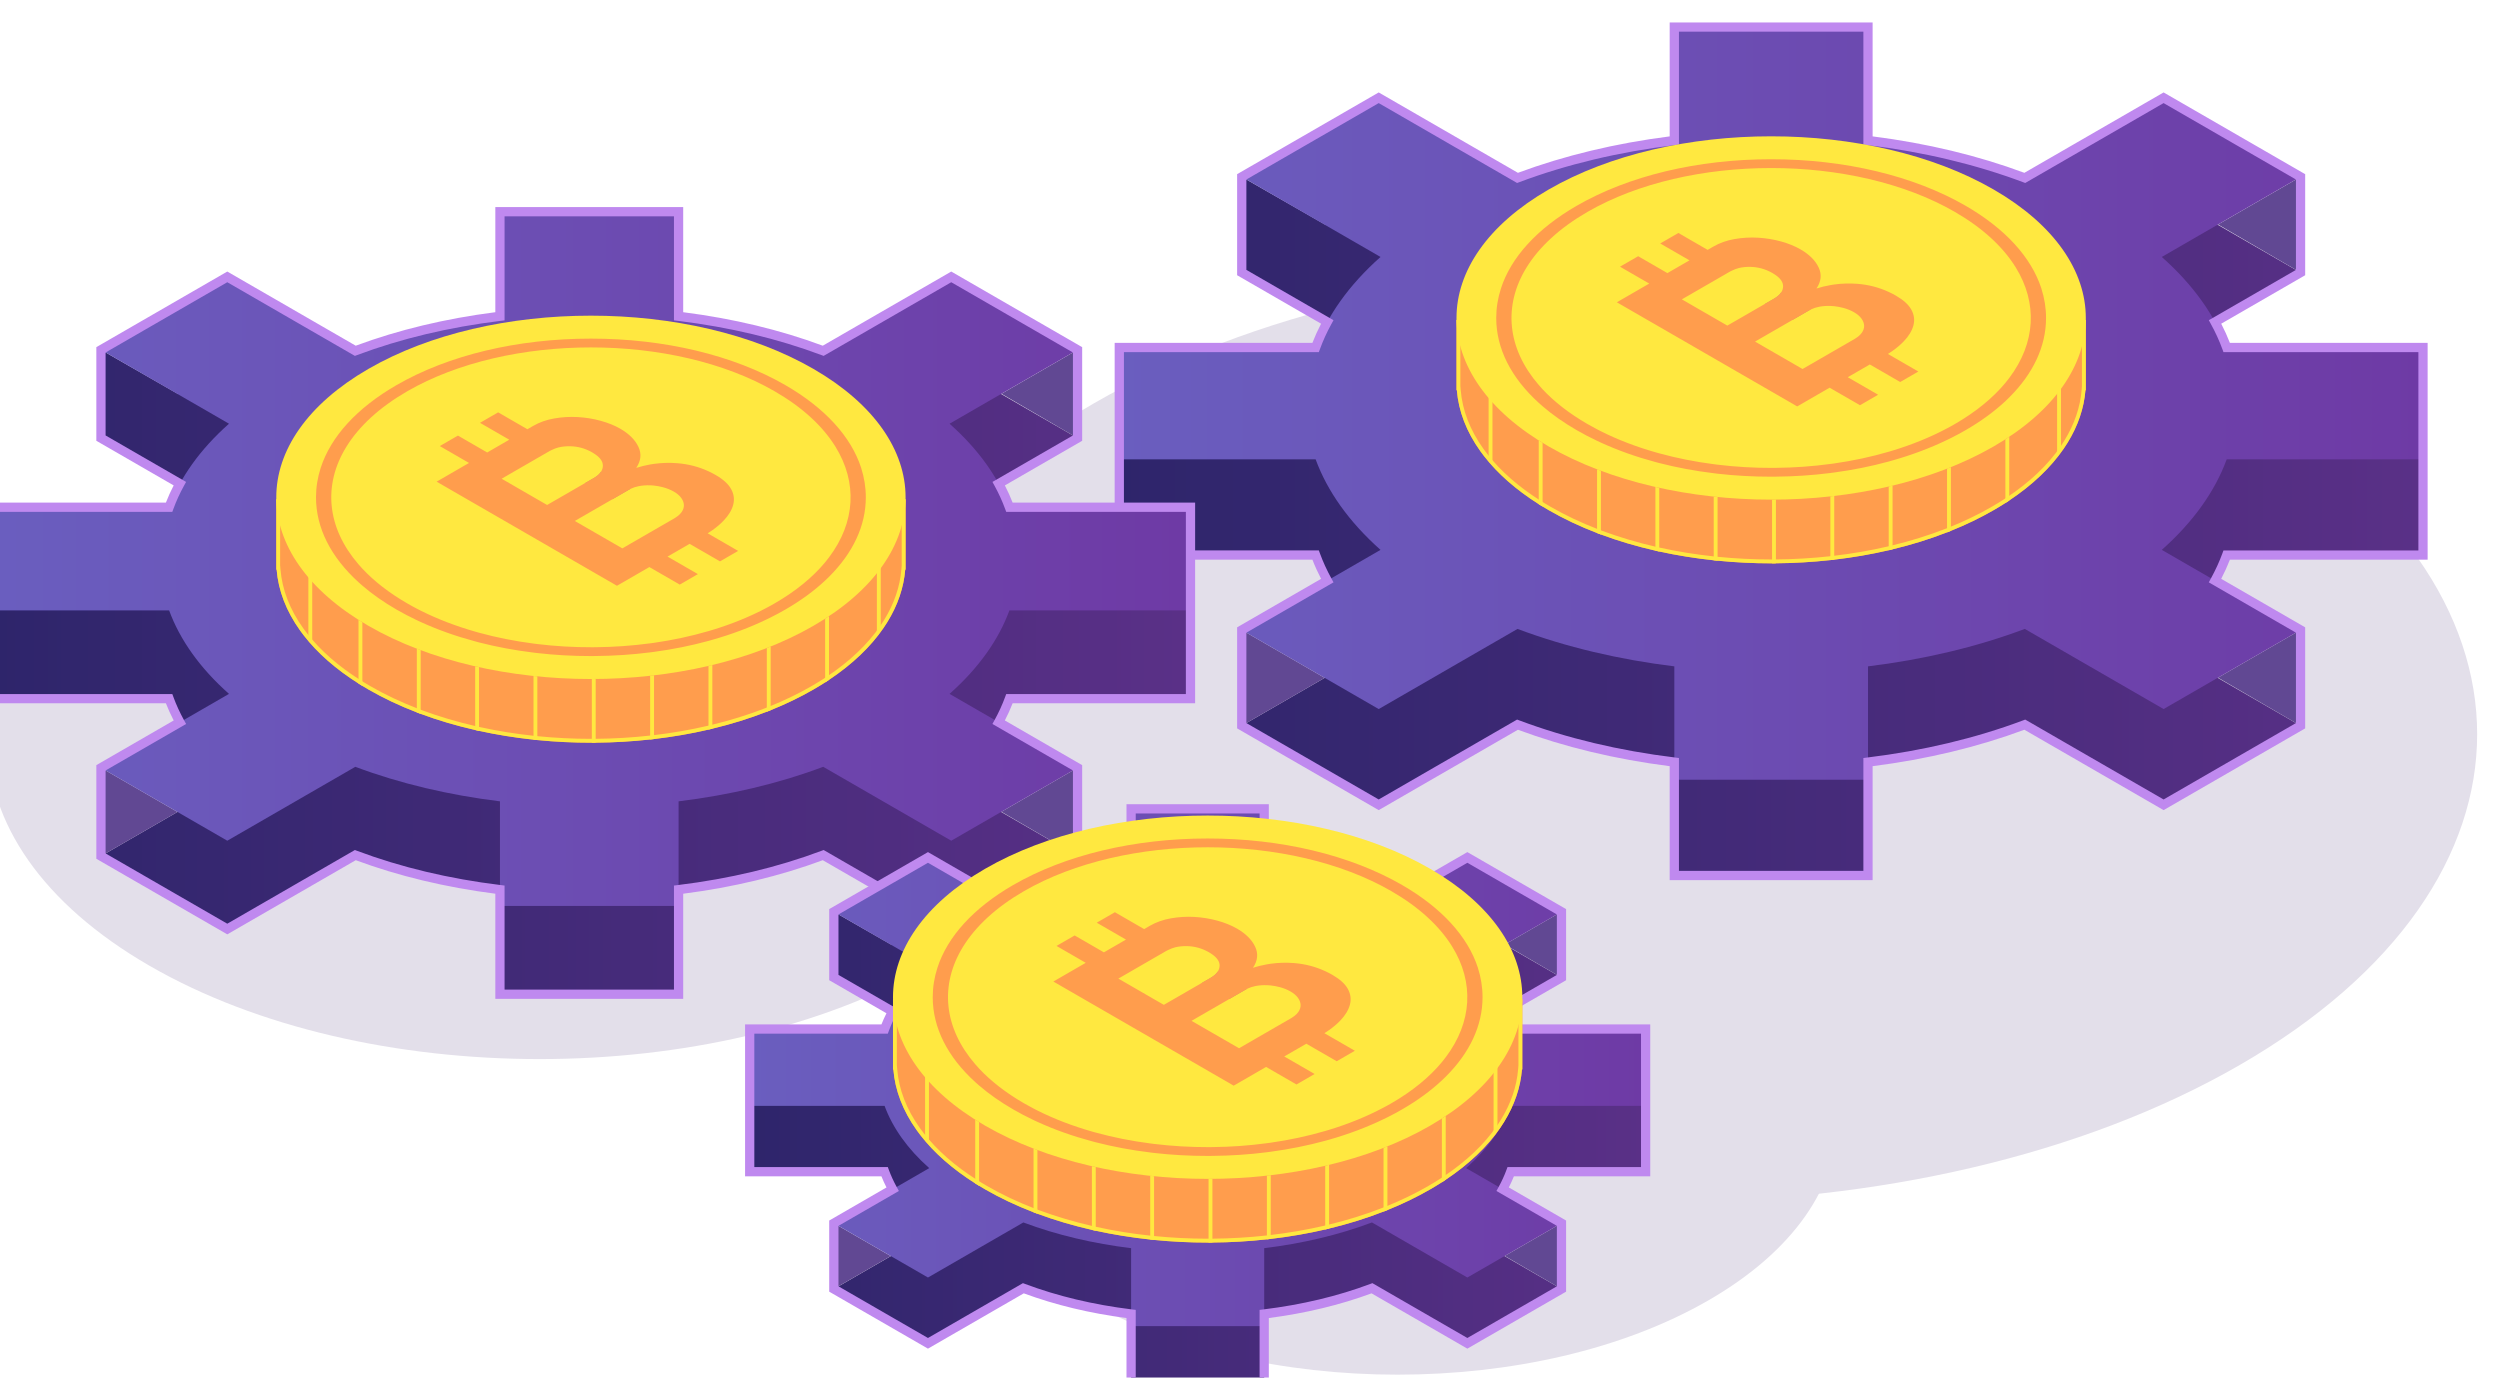 <?xml version="1.0" encoding="utf-8"?>
<svg viewBox="3784.746 170.122 1425.277 785.345" width="1425.277" height="785.345" xmlns="http://www.w3.org/2000/svg">
  <defs>
    <clipPath clipPathUnits="userSpaceOnUse" id="clipPath1090">
      <path d="m 38001.6,36093.6 h 841.5 v 479.3 h -841.5 c -49.9,136 -142.6,267.8 -278.3,388.1 l 594.9,343.5 -587.1,338.9 -595,-343.5 c -208.4,78.3 -436.6,131.7 -672.1,160.5 v 486.1 h -830.2 v -486.1 c -235.5,-28.8 -463.7,-82.2 -672.2,-160.5 l -595,343.5 -230.1,-132.8 -357,204.3 v -410.4 l 594.9,-343.5 c -135.6,-120.3 -228.4,-252.1 -278.2,-388.1 h -841.5 v -479.3 h 841.5 c 49.8,-136 142.6,-267.8 278.2,-388.1 l -594.9,-343.5 587.1,-338.9 595,343.5 c 208.5,-78.3 436.7,-131.7 672.2,-160.5 V 34720 h 830.2 v 486.1 c 235.5,28.8 463.7,82.2 672.1,160.5 l 595,-343.5 587.1,338.9 -594.9,343.5 c 135.7,120.3 228.4,252.1 278.3,388.1 z" id="path1088"/>
    </clipPath>
    <linearGradient x1="0" y1="0" x2="1" y2="0" gradientUnits="userSpaceOnUse" gradientTransform="matrix(5588.41,0,0,-5588.41,33254.7,36333.2)" spreadMethod="pad" id="linearGradient1096">
      <stop style="stop-opacity:1;stop-color:#2e256b" offset="0" id="stop1092"/>
      <stop style="stop-opacity:1;stop-color:#5a3087" offset="1" id="stop1094"/>
    </linearGradient>
    <clipPath clipPathUnits="userSpaceOnUse" id="clipPath1112">
      <path d="m 38001.6,36504 h 841.5 v 479.3 h -841.5 c -49.8,136 -142.6,267.8 -278.3,388.1 l 594.9,343.5 -587.1,338.9 -595,-343.5 c -208.4,78.3 -436.6,131.7 -672.1,160.5 v 486.1 h -830.2 v -486.1 c -235.5,-28.8 -463.7,-82.2 -672.2,-160.5 l -595,343.5 -587.1,-338.9 594.9,-343.5 c -135.6,-120.3 -228.4,-252.1 -278.2,-388.1 h -841.5 V 36504 h 841.5 c 49.8,-136 142.6,-267.8 278.2,-388.2 l -594.9,-343.4 587.1,-339 595,343.6 c 208.5,-78.3 436.7,-131.7 672.2,-160.5 v -486.1 h 830.2 v 486.1 c 235.5,28.8 463.7,82.2 672.1,160.5 l 595,-343.5 587.1,338.9 -594.9,343.4 c 135.7,120.4 228.5,252.2 278.3,388.2 z" id="path1110"/>
    </clipPath>
    <linearGradient x1="0" y1="0" x2="1" y2="0" gradientUnits="userSpaceOnUse" gradientTransform="matrix(5588.41,0,0,-5588.41,33254.7,36743.6)" spreadMethod="pad" id="linearGradient1118">
      <stop style="stop-opacity:1;stop-color:#6a5ebf" offset="0" id="stop1114"/>
      <stop style="stop-opacity:1;stop-color:#6e3aa5" offset="1" id="stop1116"/>
    </linearGradient>
    <clipPath clipPathUnits="userSpaceOnUse" id="clipPath1130">
      <path d="m 32783.7,35478 h 776.1 v 442.1 h -776.1 c -46,125.4 -131.5,246.9 -256.7,358 l 548.7,316.7 -541.4,312.7 -548.8,-316.9 c -192.3,72.2 -402.8,121.5 -620,148 v 448.4 h -765.7 v -448.4 c -217.2,-26.5 -427.7,-75.8 -620,-148 l -548.8,316.9 -212.2,-122.6 -329.2,188.5 v -378.6 l 548.7,-316.7 c -125.2,-111.1 -210.7,-232.6 -256.7,-358 h -776.2 V 35478 h 776.2 c 46,-125.5 131.5,-247 256.7,-358 l -548.7,-316.8 541.4,-312.6 548.8,316.8 c 192.3,-72.2 402.8,-121.5 620,-148 v -448.3 h 765.7 v 448.3 c 217.2,26.5 427.7,75.8 620,148 l 548.8,-316.8 541.4,312.6 -548.7,316.8 c 125.2,111 210.7,232.5 256.7,358 z" id="path1128"/>
    </clipPath>
    <linearGradient x1="0" y1="0" x2="1" y2="0" gradientUnits="userSpaceOnUse" gradientTransform="matrix(5154.41,0,0,-5154.41,28405.4,35699)" spreadMethod="pad" id="linearGradient1136">
      <stop style="stop-opacity:1;stop-color:#2e256b" offset="0" id="stop1132"/>
      <stop style="stop-opacity:1;stop-color:#5a3087" offset="1" id="stop1134"/>
    </linearGradient>
    <clipPath clipPathUnits="userSpaceOnUse" id="clipPath1152">
      <path d="m 32783.7,35856.5 h 776.1 v 442.1 h -776.1 c -46,125.4 -131.5,247 -256.7,358 l 548.7,316.8 -541.4,312.6 -548.8,-316.9 c -192.3,72.3 -402.8,121.6 -620,148.1 v 448.3 h -765.7 v -448.3 c -217.2,-26.5 -427.7,-75.8 -620,-148.1 l -548.8,316.9 -541.4,-312.6 548.7,-316.8 c -125.2,-111 -210.7,-232.6 -256.7,-358 h -776.2 v -442.1 h 776.2 c 46,-125.4 131.5,-247 256.7,-358 l -548.7,-316.8 541.4,-312.6 548.8,316.8 c 192.3,-72.2 402.8,-121.4 620,-148 v -448.3 h 765.7 v 448.3 c 217.2,26.6 427.7,75.8 620,148 l 548.8,-316.8 541.4,312.6 -548.7,316.8 c 125.2,111 210.7,232.6 256.7,358 z" id="path1150"/>
    </clipPath>
    <linearGradient x1="0" y1="0" x2="1" y2="0" gradientUnits="userSpaceOnUse" gradientTransform="matrix(5154.41,0,0,-5154.41,28405.4,36077.5)" spreadMethod="pad" id="linearGradient1158">
      <stop style="stop-opacity:1;stop-color:#6a5ebf" offset="0" id="stop1154"/>
      <stop style="stop-opacity:1;stop-color:#6e3aa5" offset="1" id="stop1156"/>
    </linearGradient>
    <clipPath clipPathUnits="userSpaceOnUse" id="clipPath1170">
      <path d="m 34932.5,33450.3 h 578.3 v 329.4 h -578.3 c -34.3,93.5 -98,184.1 -191.2,266.8 l 408.8,236 -403.5,232.9 -408.9,-236.1 c -143.2,53.9 -300,90.6 -461.9,110.3 v 334.1 h -570.5 v -334.1 c -161.8,-19.7 -318.7,-56.4 -461.9,-110.3 l -408.9,236.1 -158.2,-91.3 -245.3,140.4 v -282 l 408.9,-236 c -93.3,-82.7 -157,-173.3 -191.3,-266.8 h -578.3 v -329.4 h 578.3 c 34.3,-93.4 98,-184 191.3,-266.7 l -408.9,-236 403.5,-232.9 408.9,236 c 143.2,-53.8 300.1,-90.5 461.9,-110.3 v -334 h 570.5 v 334 c 161.9,19.8 318.7,56.5 461.9,110.3 l 408.9,-236 403.5,232.9 -408.8,236 c 93.2,82.7 156.9,173.3 191.2,266.7 z" id="path1168"/>
    </clipPath>
    <linearGradient x1="0" y1="0" x2="1" y2="0" gradientUnits="userSpaceOnUse" gradientTransform="matrix(3840.43,0,0,-3840.43,31670.4,33615)" spreadMethod="pad" id="linearGradient1176">
      <stop style="stop-opacity:1;stop-color:#2e256b" offset="0" id="stop1172"/>
      <stop style="stop-opacity:1;stop-color:#5a3087" offset="1" id="stop1174"/>
    </linearGradient>
    <clipPath clipPathUnits="userSpaceOnUse" id="clipPath1192">
      <path d="m 34932.5,33732.4 h 578.3 v 329.4 h -578.3 c -34.3,93.4 -98,184 -191.2,266.7 l 408.8,236 -403.5,233 -408.9,-236.1 c -143.2,53.8 -300,90.5 -461.9,110.3 v 334 h -570.5 v -334 c -161.8,-19.8 -318.7,-56.5 -461.9,-110.3 l -408.9,236.1 -403.5,-233 408.9,-236 c -93.3,-82.7 -157,-173.3 -191.3,-266.7 h -578.3 v -329.4 h 578.3 c 34.3,-93.5 98,-184 191.3,-266.8 l -408.9,-236 403.5,-232.9 408.9,236.1 c 143.2,-53.9 300.1,-90.5 461.9,-110.3 v -334.1 h 570.5 v 334.1 c 161.9,19.8 318.7,56.4 461.9,110.3 l 408.9,-236.1 403.5,232.9 -408.8,236 c 93.2,82.8 156.9,173.3 191.2,266.8 z" id="path1190"/>
    </clipPath>
    <linearGradient x1="0" y1="0" x2="1" y2="0" gradientUnits="userSpaceOnUse" gradientTransform="matrix(3840.43,0,0,-3840.43,31670.3,33897.1)" spreadMethod="pad" id="linearGradient1198">
      <stop style="stop-opacity:1;stop-color:#6a5ebf" offset="0" id="stop1194"/>
      <stop style="stop-opacity:1;stop-color:#6e3aa5" offset="1" id="stop1196"/>
    </linearGradient>
  </defs>
  <path d="m 32441.5,36263.3 c 923.3,-533 923.3,-1397.3 0,-1930.4 -923.3,-533.1 -2420.3,-533.1 -3343.6,0 -923.3,533.1 -923.3,1397.4 0,1930.4 923.3,533.1 2420.3,533.1 3343.6,0" style="fill:#e3dfea;fill-opacity:1;fill-rule:nonzero;stroke:none" id="path1078" transform="matrix(0.133, 0, 0, -0.133, 0, 5287.013)"/>
  <path d="m 35780.5,34439 c 736.5,-425.2 736.5,-1114.6 0,-1539.8 -736.5,-425.2 -1930.6,-425.2 -2667.1,0 -736.5,425.2 -736.5,1114.6 0,1539.8 736.5,425.3 1930.6,425.3 2667.1,0" style="fill:#e3dfea;fill-opacity:1;fill-rule:nonzero;stroke:none" id="path1080" transform="matrix(0.133, 0, 0, -0.133, 0, 5287.013)"/>
  <path d="m 38057.8,36743.9 c 1356.5,-783.2 1356.5,-2052.9 0,-2836 -1356.5,-783.2 -3555.7,-783.2 -4912.2,0 -1356.4,783.1 -1356.4,2052.8 0,2836 1356.5,783.1 3555.7,783.1 4912.2,0" style="fill:#e3dfea;fill-opacity:1;fill-rule:nonzero;stroke:none" id="path1082" transform="matrix(0.133, 0, 0, -0.133, 0, 5287.013)"/>
  <g id="g1084" transform="matrix(0.133, 0, 0, -0.133, 0, 5287.013)">
    <g id="g1086" clip-path="url(#clipPath1090)">
      <path d="m 38001.6,36093.6 h 841.5 v 479.3 h -841.5 c -49.9,136 -142.6,267.8 -278.3,388.1 l 594.9,343.5 -587.1,338.9 -595,-343.5 c -208.4,78.3 -436.6,131.7 -672.1,160.5 v 486.1 h -830.2 v -486.1 c -235.5,-28.8 -463.7,-82.2 -672.2,-160.5 l -595,343.5 -230.1,-132.8 -357,204.3 v -410.4 l 594.9,-343.5 c -135.6,-120.3 -228.4,-252.1 -278.2,-388.1 h -841.5 v -479.3 h 841.5 c 49.8,-136 142.6,-267.8 278.2,-388.1 l -594.9,-343.5 587.1,-338.9 595,343.5 c 208.5,-78.3 436.7,-131.7 672.2,-160.5 V 34720 h 830.2 v 486.1 c 235.5,28.8 463.7,82.2 672.1,160.5 l 595,-343.5 587.1,338.9 -594.9,343.5 c 135.7,120.3 228.4,252.1 278.3,388.1" style="fill:url(#linearGradient1096);fill-opacity:1;fill-rule:nonzero;stroke:none" id="path1098"/>
    </g>
  </g>
  <path d="M 33779.5,35772.4 V 35362 l 355.5,205.2 z" style="fill:#614893;fill-opacity:1;fill-rule:nonzero;stroke:none" id="path1100" transform="matrix(0.133, 0, 0, -0.133, 0, 5287.013)"/>
  <path d="m 37964.3,37510.6 353.9,-206.1 v 410.4 z" style="fill:#614893;fill-opacity:1;fill-rule:nonzero;stroke:none" id="path1102" transform="matrix(0.133, 0, 0, -0.133, 0, 5287.013)"/>
  <path d="m 37964.3,35568.1 353.9,-206.1 v 410.4 z" style="fill:#614893;fill-opacity:1;fill-rule:nonzero;stroke:none" id="path1104" transform="matrix(0.133, 0, 0, -0.133, 0, 5287.013)"/>
  <g id="g1106" transform="matrix(0.133, 0, 0, -0.133, 0, 5287.013)">
    <g id="g1108" clip-path="url(#clipPath1112)">
      <path d="m 38001.6,36504 h 841.5 v 479.3 h -841.5 c -49.8,136 -142.6,267.8 -278.3,388.1 l 594.9,343.5 -587.1,338.9 -595,-343.5 c -208.4,78.3 -436.6,131.7 -672.1,160.5 v 486.1 h -830.2 v -486.1 c -235.5,-28.8 -463.7,-82.2 -672.2,-160.5 l -595,343.5 -587.1,-338.9 594.9,-343.5 c -135.6,-120.3 -228.4,-252.1 -278.2,-388.1 h -841.5 V 36504 h 841.5 c 49.8,-136 142.6,-267.8 278.2,-388.2 l -594.9,-343.4 587.1,-339 595,343.6 c 208.5,-78.3 436.7,-131.7 672.2,-160.5 v -486.1 h 830.2 v 486.1 c 235.5,28.8 463.7,82.2 672.1,160.5 l 595,-343.5 587.1,338.9 -594.9,343.4 c 135.7,120.4 228.5,252.2 278.3,388.2" style="fill:url(#linearGradient1118);fill-opacity:1;fill-rule:nonzero;stroke:none" id="path1120"/>
    </g>
  </g>
  <path d="m 35653.6,34739.8 h 790.6 v 483.8 l 17.4,2.2 c 239.3,29.2 463.9,82.8 667.6,159.3 l 8.7,3.3 593.2,-342.5 567.3,327.5 v 387.5 l -373.6,215.7 9.3,17 c 19.4,35.4 35.9,71.3 48.9,106.8 l 4.7,13 h 835.6 v 850.1 h -835.6 l -4.7,13 c -13.2,36 -29.6,71.9 -48.8,106.8 l -9.3,17 373.5,215.7 v 387.5 l -567.3,327.5 -593.2,-342.5 -8.7,3.3 c -203.7,76.5 -428.3,130.1 -667.6,159.3 l -17.4,2.2 v 483.8 h -790.6 v -483.8 l -17.4,-2.2 c -239.4,-29.2 -464,-82.8 -667.6,-159.3 l -8.8,-3.3 -593.2,342.5 -567.2,-327.5 V 37316 l 373.4,-215.7 -9.3,-17 c -19.2,-34.9 -35.6,-70.8 -48.7,-106.8 l -4.8,-13 h -835.5 v -850.1 h 835.5 l 4.8,-13 c 12.9,-35.4 29.4,-71.3 48.8,-106.8 l 9.3,-17 -373.5,-215.7 v -387.5 l 567.2,-327.5 593.2,342.5 8.8,-3.3 c 203.6,-76.5 428.2,-130.1 667.6,-159.3 l 17.4,-2.2 z m 830.2,-39.6 h -869.9 v 488.4 c -232.5,29.6 -451.2,82.1 -650.5,156.2 l -596.8,-344.6 -606.9,350.4 v 433.2 l 360,207.9 c -14.2,27.3 -26.7,54.8 -37.2,82.1 h -847.7 v 929.3 h 847.6 c 10.7,27.6 23.2,55.2 37.2,82.2 l -359.9,207.8 v 433.2 l 606.9,350.4 596.8,-344.6 c 199.3,74 418,126.5 650.5,156.2 v 488.4 h 869.9 v -488.4 c 232.5,-29.6 451.3,-82.2 650.5,-156.2 l 596.8,344.6 606.9,-350.4 v -433.2 l -359.9,-207.8 c 14,-27 26.5,-54.6 37.2,-82.2 h 847.6 v -929.3 h -847.6 c -10.6,-27.4 -23.1,-54.9 -37.3,-82.1 l 360,-207.9 v -433.2 l -606.9,-350.4 -596.8,344.6 c -199.3,-74.1 -418,-126.6 -650.5,-156.2 v -488.4" style="fill:#bf89ef;fill-opacity:1;fill-rule:nonzero;stroke:none" id="path1122" transform="matrix(0.133, 0, 0, -0.133, 0, 5287.013)"/>
  <g id="g1124" transform="matrix(0.133, 0, 0, -0.133, 0, 5287.013)">
    <g id="g1126" clip-path="url(#clipPath1130)">
      <path d="m 32783.7,35478 h 776.1 v 442.1 h -776.1 c -46,125.4 -131.5,246.9 -256.7,358 l 548.7,316.7 -541.4,312.7 -548.8,-316.9 c -192.3,72.2 -402.8,121.5 -620,148 v 448.4 h -765.7 v -448.4 c -217.2,-26.5 -427.7,-75.8 -620,-148 l -548.8,316.9 -212.2,-122.6 -329.2,188.5 v -378.6 l 548.7,-316.7 c -125.2,-111.1 -210.7,-232.6 -256.7,-358 h -776.2 V 35478 h 776.2 c 46,-125.5 131.5,-247 256.7,-358 l -548.7,-316.8 541.4,-312.6 548.8,316.8 c 192.3,-72.2 402.8,-121.5 620,-148 v -448.3 h 765.7 v 448.3 c 217.2,26.5 427.7,75.8 620,148 l 548.8,-316.8 541.4,312.6 -548.7,316.8 c 125.2,111 210.7,232.5 256.7,358" style="fill:url(#linearGradient1136);fill-opacity:1;fill-rule:nonzero;stroke:none" id="path1138"/>
    </g>
  </g>
  <path d="m 28889.6,35181.7 v -378.5 l 327.8,189.2 z" style="fill:#614893;fill-opacity:1;fill-rule:nonzero;stroke:none" id="path1140" transform="matrix(0.133, 0, 0, -0.133, 0, 5287.013)"/>
  <path d="m 32749.3,36784.9 326.4,-190.1 v 378.6 z" style="fill:#614893;fill-opacity:1;fill-rule:nonzero;stroke:none" id="path1142" transform="matrix(0.133, 0, 0, -0.133, 0, 5287.013)"/>
  <path d="m 32749.3,34993.2 326.4,-190 v 378.5 z" style="fill:#614893;fill-opacity:1;fill-rule:nonzero;stroke:none" id="path1144" transform="matrix(0.133, 0, 0, -0.133, 0, 5287.013)"/>
  <g id="g1146" transform="matrix(0.133, 0, 0, -0.133, 0, 5287.013)">
    <g id="g1148" clip-path="url(#clipPath1152)">
      <path d="m 32783.7,35856.5 h 776.1 v 442.1 h -776.1 c -46,125.4 -131.5,247 -256.7,358 l 548.7,316.8 -541.4,312.6 -548.8,-316.9 c -192.3,72.3 -402.8,121.6 -620,148.1 v 448.3 h -765.7 v -448.3 c -217.2,-26.5 -427.7,-75.8 -620,-148.1 l -548.8,316.9 -541.4,-312.6 548.7,-316.8 c -125.2,-111 -210.7,-232.6 -256.7,-358 h -776.2 v -442.1 h 776.2 c 46,-125.4 131.5,-247 256.7,-358 l -548.7,-316.8 541.4,-312.6 548.8,316.8 c 192.3,-72.2 402.8,-121.4 620,-148 v -448.3 h 765.7 v 448.3 c 217.2,26.6 427.7,75.8 620,148 l 548.8,-316.8 541.4,312.6 -548.7,316.8 c 125.2,111 210.7,232.6 256.7,358" style="fill:url(#linearGradient1158);fill-opacity:1;fill-rule:nonzero;stroke:none" id="path1160"/>
    </g>
  </g>
  <path d="m 30619.6,34230.9 h 726.1 v 446 l 17.4,2.2 c 220.7,26.9 427.7,76.3 615.4,146.9 l 8.8,3.3 547,-315.9 521.6,301.2 v 355.7 l -345.1,199.2 9.3,17 c 17.9,32.6 33.1,65.7 45,98.3 l 4.8,13 h 770.1 v 781 h -770.1 l -4.8,13 c -12.1,33.1 -27.3,66.2 -44.9,98.3 l -9.3,17 345,199.2 v 355.6 l -521.6,301.2 -547,-315.8 -8.8,3.3 c -187.7,70.5 -394.7,119.9 -615.4,146.9 l -17.4,2.1 v 446.1 h -726.1 v -446.1 l -17.4,-2.1 c -220.7,-27 -427.7,-76.4 -615.4,-146.9 l -8.8,-3.3 -547,315.8 -521.6,-301.2 v -355.6 l 345,-199.2 -9.3,-17 c -17.7,-32.1 -32.8,-65.2 -44.9,-98.3 l -4.8,-13 h -770.1 v -781 h 770.1 l 4.8,-13 c 11.9,-32.6 27.1,-65.7 45,-98.3 l 9.3,-17 -345.1,-199.2 v -355.7 l 521.6,-301.2 547,315.9 8.8,-3.3 c 187.7,-70.6 394.7,-120 615.4,-146.9 l 17.4,-2.2 z m 765.7,-39.6 H 30580 v 450.6 c -213.9,27.4 -415,75.7 -598.3,143.7 l -550.7,-317.9 -561.3,324 v 401.4 l 331.6,191.5 c -12.7,24.4 -23.9,49.1 -33.4,73.6 h -782.3 v 860.2 h 782.3 c 9.6,24.8 20.8,49.4 33.3,73.7 l -331.5,191.3 v 401.4 l 561.3,324.1 550.6,-317.9 c 183.4,68 384.5,116.3 598.4,143.6 v 450.7 h 805.3 v -450.7 c 213.9,-27.3 415,-75.6 598.3,-143.6 l 550.7,317.9 561.2,-324.1 v -401.4 l -331.4,-191.3 c 12.5,-24.2 23.7,-48.9 33.3,-73.7 h 782.3 v -860.2 h -782.3 c -9.5,-24.5 -20.7,-49.2 -33.4,-73.6 l 331.5,-191.5 v -401.4 l -561.2,-324 -550.7,317.9 c -183.3,-68 -384.4,-116.3 -598.3,-143.7 v -450.6" style="fill:#bf89ef;fill-opacity:1;fill-rule:nonzero;stroke:none" id="path1162" transform="matrix(0.133, 0, 0, -0.133, 0, 5287.013)"/>
  <g id="g1164" transform="matrix(0.133, 0, 0, -0.133, 0, 5287.013)">
    <g id="g1166" clip-path="url(#clipPath1170)">
      <path d="m 34932.5,33450.3 h 578.3 v 329.4 h -578.3 c -34.3,93.5 -98,184.1 -191.2,266.8 l 408.8,236 -403.5,232.9 -408.9,-236.1 c -143.2,53.9 -300,90.6 -461.9,110.3 v 334.1 h -570.5 v -334.1 c -161.8,-19.7 -318.7,-56.4 -461.9,-110.3 l -408.9,236.1 -158.2,-91.3 -245.3,140.4 v -282 l 408.9,-236 c -93.3,-82.7 -157,-173.3 -191.3,-266.8 h -578.3 v -329.4 h 578.3 c 34.3,-93.4 98,-184 191.3,-266.7 l -408.9,-236 403.5,-232.9 408.9,236 c 143.2,-53.8 300.1,-90.5 461.9,-110.3 v -334 h 570.5 v 334 c 161.9,19.8 318.7,56.5 461.9,110.3 l 408.9,-236 403.5,232.9 -408.8,236 c 93.2,82.7 156.9,173.3 191.2,266.7" style="fill:url(#linearGradient1176);fill-opacity:1;fill-rule:nonzero;stroke:none" id="path1178"/>
    </g>
  </g>
  <path d="m 32031,33229.6 v -282 l 244.3,141 z" style="fill:#614893;fill-opacity:1;fill-rule:nonzero;stroke:none" id="path1180" transform="matrix(0.133, 0, 0, -0.133, 0, 5287.013)"/>
  <path d="m 34906.9,34424.1 243.2,-141.6 v 282 z" style="fill:#614893;fill-opacity:1;fill-rule:nonzero;stroke:none" id="path1182" transform="matrix(0.133, 0, 0, -0.133, 0, 5287.013)"/>
  <path d="m 34906.9,33089.2 243.2,-141.6 v 282 z" style="fill:#614893;fill-opacity:1;fill-rule:nonzero;stroke:none" id="path1184" transform="matrix(0.133, 0, 0, -0.133, 0, 5287.013)"/>
  <g id="g1186" transform="matrix(0.133, 0, 0, -0.133, 0, 5287.013)">
    <g id="g1188" clip-path="url(#clipPath1192)">
      <path d="m 34932.5,33732.4 h 578.3 v 329.4 h -578.3 c -34.3,93.4 -98,184 -191.2,266.7 l 408.8,236 -403.5,233 -408.9,-236.1 c -143.2,53.8 -300,90.5 -461.9,110.3 v 334 h -570.5 v -334 c -161.8,-19.8 -318.7,-56.5 -461.9,-110.3 l -408.9,236.1 -403.5,-233 408.9,-236 c -93.3,-82.7 -157,-173.3 -191.3,-266.7 h -578.3 v -329.4 h 578.3 c 34.3,-93.5 98,-184 191.3,-266.8 l -408.9,-236 403.5,-232.9 408.9,236.1 c 143.2,-53.9 300.1,-90.5 461.9,-110.3 v -334.1 h 570.5 v 334.1 c 161.9,19.8 318.7,56.4 461.9,110.3 l 408.9,-236.1 403.5,232.9 -408.8,236 c 93.2,82.8 156.9,173.3 191.2,266.8" style="fill:url(#linearGradient1198);fill-opacity:1;fill-rule:nonzero;stroke:none" id="path1200"/>
    </g>
  </g>
  <path d="m 33325.1,32526.2 h 530.9 v 331.8 l 17.4,2.1 c 164,20.1 317.9,56.8 457.4,109.2 l 8.7,3.3 407.1,-235.1 383.7,221.5 v 259.2 l -259,149.5 9.3,17 c 13.5,24.5 24.7,48.9 33.3,72.5 l 4.8,13 h 572.3 v 571.8 h -572.3 l -4.8,13 c -8.9,24.4 -20.1,48.8 -33.1,72.5 l -9.3,17 258.8,149.4 v 259.2 l -383.7,221.5 -407.1,-235.1 -8.7,3.3 c -139.5,52.4 -293.3,89.2 -457.4,109.2 l -17.4,2.1 v 331.8 h -530.9 v -331.8 l -17.4,-2.1 c -164,-20 -317.9,-56.8 -457.3,-109.2 l -8.8,-3.3 -407.1,235.1 -383.6,-221.5 v -259.2 l 258.8,-149.4 -9.4,-17 c -13,-23.7 -24.1,-48.1 -33.1,-72.5 l -4.7,-13 h -572.3 v -571.8 h 572.3 l 4.7,-13 c 8.7,-23.7 19.9,-48.1 33.3,-72.5 l 9.3,-17 -258.9,-149.5 V 32959 l 383.6,-221.5 407.1,235.1 8.8,-3.3 c 139.4,-52.4 293.3,-89.1 457.3,-109.2 l 17.4,-2.1 z m 570.5,-39.6 h -610.1 v 336.4 c -157.2,20.4 -305.2,56 -440.3,105.9 l -410.7,-237.1 -423.3,244.3 v 304.9 l 245.5,141.8 c -8.2,16 -15.4,32 -21.7,47.7 h -584.5 v 651.1 h 584.5 c 6.4,16 13.6,32 21.6,47.8 l -245.4,141.7 v 304.9 l 423.3,244.3 410.7,-237.1 c 135.1,49.9 283.1,85.5 440.3,105.9 v 336.4 h 610.1 v -336.4 c 157.3,-20.4 305.3,-56 440.3,-105.9 l 410.7,237.1 423.3,-244.3 v -304.9 l -245.3,-141.7 c 8,-15.8 15.2,-31.8 21.5,-47.8 h 584.5 v -651.1 h -584.5 c -6.2,-15.7 -13.5,-31.7 -21.7,-47.7 l 245.5,-141.8 v -304.9 l -423.3,-244.3 -410.7,237.1 c -135.1,-49.9 -283.1,-85.5 -440.3,-105.9 v -336.4" style="fill:#bf89ef;fill-opacity:1;fill-rule:nonzero;stroke:none" id="path1202" transform="matrix(0.133, 0, 0, -0.133, 0, 5287.013)"/>
  <path d="m 32338.6,36332.7 v -301.4 h -1.5 c -6.2,-76.3 -31.7,-152.3 -76.7,-225.1 -5.2,-8.6 -10.8,-17.1 -16.6,-25.5 -54.4,-79.3 -132.2,-154.5 -233.5,-222 -5.4,-3.6 -10.9,-7.2 -16.5,-10.8 -16.1,-10.4 -32.9,-20.6 -50.2,-30.6 -57.5,-33.2 -118.9,-62.8 -183.4,-88.7 -5.5,-2.2 -11,-4.4 -16.5,-6.5 -74.3,-29 -152.6,-53.3 -233.5,-72.7 -5.5,-1.5 -11,-2.7 -16.5,-4 -75.9,-17.7 -154.2,-31.1 -233.5,-40.4 -5.5,-0.7 -11,-1.3 -16.6,-1.9 -77.1,-8.5 -155.2,-13.1 -233.4,-13.7 -5.5,-0.1 -11,-0.1 -16.6,-0.1 -78.1,-0.2 -156.3,3.6 -233.5,11.3 -5.5,0.5 -11,1.1 -16.5,1.7 -79.2,8.4 -157.5,21 -233.5,37.7 -5.5,1.2 -11,2.4 -16.5,3.7 -80.8,18.4 -159.1,41.4 -233.6,69.2 -5.5,2 -11.1,4.1 -16.5,6.3 -73.3,28 -142.8,60.8 -207.5,98.1 -8.8,5.1 -17.5,10.3 -26,15.5 -5.6,3.4 -11.1,6.8 -16.5,10.2 -98.5,62.2 -176.5,131.4 -233.6,204.8 -5.8,7.3 -11.2,14.6 -16.5,22 -60.1,83.7 -93.8,172.4 -100.9,261.5 h -1.5 v 301.4 h 80.1 c 6.9,11.2 14.4,22.3 22.3,33.2 5.3,7.5 10.8,14.8 16.5,22.1 21,27 44.8,53.4 71.5,79.2 32.6,31.4 69.3,61.9 110.3,91 29.3,20.8 60.8,41 94.3,60.4 526.7,304.1 1380.8,304.1 1907.6,0 33.5,-19.4 64.9,-39.5 94.2,-60.4 41,-29.1 77.8,-59.5 110.4,-91 37.4,-36.2 69.3,-73.8 95.6,-112.2 5.1,-7.4 10,-14.8 14.6,-22.3 h 80.2" style="fill:#ff9d4d;fill-opacity:1;fill-rule:nonzero;stroke:none" id="path1204" transform="matrix(0.133, 0, 0, -0.133, 0, 5287.013)"/>
  <path d="m 30989.8,36846.7 c -345.2,0 -690.4,-76 -953.8,-228.1 -33.5,-19.4 -65,-39.6 -94.3,-60.4 -41,-29.1 -77.7,-59.6 -110.3,-91 -26.7,-25.8 -50.5,-52.2 -71.5,-79.2 -5.7,-7.3 -11.2,-14.6 -16.5,-22.1 -7.9,-10.9 -15.4,-22 -22.3,-33.2 h -80.1 v -301.4 h 1.5 c 7.1,-89.1 40.8,-177.8 100.9,-261.5 5.3,-7.4 10.7,-14.7 16.5,-22 57.1,-73.4 135.1,-142.6 233.6,-204.8 5.4,-3.4 10.9,-6.8 16.5,-10.2 8.5,-5.2 17.2,-10.4 26,-15.5 64.7,-37.3 134.2,-70.1 207.5,-98.1 5.4,-2.2 11,-4.3 16.5,-6.3 74.5,-27.8 152.8,-50.8 233.6,-69.2 5.5,-1.3 11,-2.5 16.5,-3.7 76,-16.7 154.3,-29.3 233.5,-37.7 5.5,-0.6 11,-1.2 16.5,-1.7 75.8,-7.6 152.4,-11.3 229,-11.3 1.5,0 3.1,0 4.5,0 5.6,0 11.1,0 16.6,0.1 78.2,0.6 156.4,5.2 233.4,13.7 5.6,0.6 11.1,1.2 16.6,1.9 79.3,9.3 157.6,22.7 233.5,40.4 5.5,1.3 11,2.5 16.5,4 80.9,19.4 159.2,43.7 233.5,72.7 5.5,2.1 11,4.3 16.5,6.5 64.5,25.9 125.9,55.5 183.4,88.7 17.3,10 34.1,20.2 50.2,30.6 5.6,3.6 11.1,7.2 16.5,10.8 101.3,67.5 179.1,142.7 233.5,222 5.8,8.4 11.4,16.9 16.6,25.5 45,72.8 70.5,148.8 76.7,225.1 h 1.5 v 36.6 0.1 264.7 h -80.2 c -4.6,7.5 -9.5,14.9 -14.6,22.3 -26.3,38.5 -58.2,76 -95.6,112.2 -32.6,31.5 -69.4,61.9 -110.4,91 -29.3,20.9 -60.7,41 -94.2,60.4 -263.4,152.1 -608.6,228.1 -953.8,228.1 z m 0,-16.5 c 357.4,0 693.2,-80.2 945.5,-225.9 32.8,-18.9 64.1,-39 92.9,-59.6 40,-28.4 76.5,-58.5 108.5,-89.4 36.1,-35 67.6,-71.8 93.5,-109.7 4.7,-6.8 9.3,-13.8 14.2,-21.6 l 4.9,-7.8 h 9.1 63.6 v -248.3 -20 h -0.1 l -1.2,-15.2 c -6.1,-74.4 -31.1,-147.7 -74.4,-217.9 -4.8,-7.8 -10.2,-16.2 -16.1,-24.8 -54.5,-79.3 -131.5,-152.5 -229,-217.5 -5.4,-3.6 -10.9,-7.2 -16.3,-10.7 -15.9,-10.2 -32.6,-20.3 -49.6,-30.2 -55.9,-32.2 -116.8,-61.7 -181.2,-87.6 -5.4,-2.2 -10.8,-4.4 -16.4,-6.5 -73,-28.5 -150.8,-52.8 -231.6,-72.1 -5.4,-1.4 -10.7,-2.7 -16.1,-3.9 -74.4,-17.3 -152.4,-30.8 -231.9,-40.1 -5.3,-0.6 -10.7,-1.3 -16.3,-1.8 -76.4,-8.5 -154.4,-13.1 -231.9,-13.7 -5.4,0 -10.8,-0.1 -16.3,-0.1 h -4.5 c -76.2,0 -152.7,3.8 -227.7,11.3 -5.3,0.5 -10.7,1.1 -16.1,1.6 -78.6,8.4 -156.5,20.9 -231.7,37.4 -5.4,1.2 -10.9,2.4 -16.4,3.7 -80.7,18.4 -158.6,41.5 -231.5,68.6 l -1.9,0.7 c -4.8,1.8 -9.5,3.5 -14.4,5.5 -73,27.9 -142,60.6 -205.1,97 -8.7,5.1 -17.3,10.1 -25.7,15.3 -5.5,3.4 -11,6.7 -16.3,10 -95.1,60.1 -172.2,127.7 -229.4,201.1 -5.1,6.5 -10.4,13.5 -16.1,21.4 -57.9,80.7 -90.8,165.9 -97.9,253.3 l -1.2,15.2 h -0.2 v 268.3 h 63.6 9.2 l 4.8,7.8 c 6.7,10.7 14,21.6 21.8,32.4 4.8,6.8 10.1,13.8 16.1,21.5 20.4,26.3 43.9,52.3 69.8,77.4 32.5,31.3 69,61.4 108.5,89.4 29.2,20.8 60.5,40.8 93,59.6 252.3,145.7 588,225.9 945.5,225.9" style="fill:#ffe840;fill-opacity:1;fill-rule:nonzero;stroke:none" id="path1206" transform="matrix(0.133, 0, 0, -0.133, 0, 5287.013)"/>
  <path d="m 31943.5,36891.6 c 526.8,-304.1 526.8,-797.1 0,-1101.3 -526.7,-304.1 -1380.7,-304.1 -1907.5,0 -526.7,304.2 -526.7,797.2 0,1101.3 526.8,304.2 1380.8,304.2 1907.5,0" style="fill:#ffe840;fill-opacity:1;fill-rule:nonzero;stroke:none" id="path1208" transform="matrix(0.133, 0, 0, -0.133, 0, 5287.013)"/>
  <path d="m 32010.3,36083.7 c -5.3,-7 -10.8,-14 -16.5,-21 -52.9,-63.8 -125.1,-123.5 -216.6,-176.3 -5.6,-3.3 -11.2,-6.5 -17,-9.6 -5.4,-3 -10.9,-6.1 -16.5,-8.9 -71.9,-38.4 -150.4,-70.1 -233.5,-95.4 -5.4,-1.6 -11,-3.3 -16.5,-4.9 -75,-21.9 -153.3,-38.7 -233.5,-50.2 -5.5,-0.8 -11,-1.5 -16.6,-2.2 -76.7,-10.4 -155,-15.9 -233.4,-16.7 -5.5,-0.1 -11,-0.1 -16.6,-0.1 -78.3,-0.2 -156.6,4.3 -233.5,13.7 -5.5,0.7 -11.1,1.3 -16.5,2.1 -80,10.3 -158.4,25.9 -233.5,46.5 -5.5,1.6 -11.1,3.1 -16.5,4.7 -82.7,23.6 -161.2,53.7 -233.6,89.9 -5.6,2.8 -11.1,5.6 -16.5,8.5 -14,7.2 -27.7,14.8 -41.1,22.6 -78.3,45.1 -142.4,95.4 -192.4,148.9 -5.6,6.1 -11.2,12.2 -16.5,18.4 -136,157.4 -153.2,340.6 -51.8,504.5 53.7,86.8 140.6,168.1 260.7,237.4 434.1,250.7 1140.6,250.7 1574.8,0 120.1,-69.3 207,-150.6 260.6,-237.4 95,-153.6 85.9,-324.1 -27.5,-474.5 z m 137.9,383.5 c -43.2,133.6 -154.9,256.7 -325.1,354.9 -222.6,128.5 -518.6,199.3 -833.3,199.3 -314.8,0 -610.8,-70.8 -833.3,-199.3 -170.2,-98.2 -282,-221.3 -325.1,-354.9 -13.3,-41.2 -20.1,-83.4 -20.1,-126.2 0,-130.8 63.5,-256 182.2,-363.8 5.3,-5 10.9,-9.8 16.5,-14.6 42.5,-36.6 91.4,-70.9 146.5,-102.7 27.9,-16.1 57,-31.3 87,-45.5 5.5,-2.7 11,-5.2 16.5,-7.7 72.5,-33.2 150.9,-61 233.6,-83.1 5.5,-1.5 11,-3.1 16.5,-4.5 74.7,-19.2 152.9,-33.9 233.5,-43.6 5.5,-0.8 11,-1.4 16.5,-2 74.8,-8.6 151.7,-12.9 229.7,-12.9 h 3.8 c 5.6,0 11.1,0.1 16.6,0.2 79.4,0.7 157.5,6 233.4,15.6 5.6,0.7 11.1,1.4 16.6,2.2 80.7,10.8 158.9,26.6 233.5,47 5.6,1.5 11.1,3 16.5,4.7 83,23.5 161.3,52.9 233.5,87.8 5.5,2.5 11.1,5.3 16.5,8.1 21.6,10.7 42.5,21.9 62.9,33.7 65.9,38 123,79.8 170.7,124.4 5.7,5.3 11.2,10.5 16.5,15.9 103,102.4 157.9,219.2 157.9,340.8 0,42.8 -6.8,85 -20,126.2" style="fill:#ff9d4d;fill-opacity:1;fill-rule:nonzero;stroke:none" id="path1210" transform="matrix(0.133, 0, 0, -0.133, 0, 5287.013)"/>
  <path d="m 31032.9,36450.8 127,-73.3 c -2.8,-1.4 -5.7,-2.9 -8.4,-4.5 l -69.7,-40.2 -118.7,68.5 39.2,22.6 c 14,8.1 24.2,17.1 30.6,26.9" style="fill:#d1975d;fill-opacity:1;fill-rule:nonzero;stroke:none" id="path1212" transform="matrix(0.133, 0, 0, -0.133, 0, 5287.013)"/>
  <path d="m 30743.6,36499.6 16.5,9.6 8,4.6 h 0.1 l 45.7,26.4 c 2.7,1.6 5.6,2.7 8.4,4 9.3,4.6 19.1,8.4 29.8,11 14.8,3.5 31,5.1 48.4,4.8 32.9,-0.6 64,-9 93.1,-25.5 l 2.2,-1.2 c 5.2,-3 10,-6.1 14.4,-9.3 20.8,-14.9 31,-30.7 30.7,-47.6 -0.1,-9.1 -2.7,-17.6 -7.9,-25.6 -5.2,-7.9 -12.8,-15.3 -22.8,-22 -2.5,-1.6 -5.1,-3.3 -7.9,-4.9 l -8.7,-5 -30.5,-17.6 -94.6,-54.7 h -0.1 l -25.8,-14.9 -40.6,-23.4 -22.6,13 -25.2,14.5 -10.6,6.2 -47.7,27.5 -88.8,51.3 24.6,14.2 41.8,24.2 v 0 z m 407.9,-126.6 c 2.8,1.6 5.5,3.1 8.4,4.5 10.9,5.2 22.8,9.1 35.6,11.5 15.6,3 31.6,4.1 48.1,3.5 h 2.6 c 4.7,-0.3 9.3,-0.6 14,-1.1 12.7,-1.3 25.5,-3.7 38.3,-7.1 17.3,-4.6 33,-10.9 46.8,-18.8 13.8,-8 24.3,-17 31.6,-27 7.2,-10.2 11,-20.3 11.4,-30.6 0.3,-10.3 -2.9,-20.3 -9.8,-30.2 -4.2,-5.9 -9.7,-11.6 -16.5,-16.9 -3.3,-2.6 -7.1,-5.2 -11.2,-7.7 -1.1,-0.7 -2.2,-1.4 -3.3,-2.1 l -60,-34.6 -2.1,-1.2 -25.2,-14.6 -16.6,-9.5 -52.8,-30.5 -66.5,-38.4 -203.6,117.5 21.7,12.6 44.7,25.8 v 0 l 6.5,3.8 16.6,9.5 71.6,41.3 z m 261.3,-231.4 v 0 l 130.2,-75.1 77.8,44.9 -130.5,75.4 c 1.1,0.7 2.3,1.4 3.4,2.2 5.8,3.6 11.3,7.3 16.5,11 18.5,13 34.5,26.6 47.9,40.7 21.5,22.4 35.3,45 41.4,67.9 6.2,22.8 3.5,45.1 -8.2,66.9 -11.6,21.8 -33.7,42.2 -66.3,61 -4.9,2.8 -9.8,5.5 -14.8,8.1 -5.4,2.9 -10.9,5.5 -16.5,8.1 -42,19.4 -86.7,31 -134.3,34.7 -33.4,2.6 -66.4,1.6 -99.2,-2.9 -5.5,-0.7 -11,-1.7 -16.6,-2.6 -19.9,-3.6 -39.8,-8.4 -59.5,-14.6 20.3,30.2 23.4,60.2 9.3,90.2 -14.2,30 -40.1,55.9 -77.8,77.7 -24,13.8 -51.9,25.1 -83.9,33.9 -31.9,8.8 -64.8,14.1 -98.6,16 -33.7,1.9 -67.2,-0.1 -100.7,-6 -33.4,-5.8 -63.5,-16.5 -90.3,-32 l -24.6,-14.2 -125.4,72.4 -77.8,-44.9 125.4,-72.4 -94.6,-54.7 -125.4,72.4 -77.8,-44.9 125.3,-72.4 -138.8,-80.2 165.2,-95.4 16.5,-9.5 233.5,-134.8 16.5,-9.6 233.5,-134.8 16.6,-9.6 91.2,-52.6 138.9,80.2 v 0 l 130.2,-75.2 77.8,45 -130.2,75.1 h 0.1 l 94.6,54.6" style="fill:#ff9d4d;fill-opacity:1;fill-rule:nonzero;stroke:none" id="path1214" transform="matrix(0.133, 0, 0, -0.133, 0, 5287.013)"/>
  <path d="m 29795.1,35986.8 v -273 c -5.8,7.3 -11.2,14.7 -16.5,22.1 v 273 c 5.3,-7.4 10.8,-14.8 16.5,-22.1" style="fill:#ffe840;fill-opacity:1;fill-rule:nonzero;stroke:none" id="path1216" transform="matrix(0.133, 0, 0, -0.133, 0, 5287.013)"/>
  <path d="m 30010,35805.8 v -273 c -5.6,3.4 -11.1,6.8 -16.5,10.2 v 273 c 5.4,-3.4 10.9,-6.8 16.5,-10.2" style="fill:#ffe840;fill-opacity:1;fill-rule:nonzero;stroke:none" id="path1218" transform="matrix(0.133, 0, 0, -0.133, 0, 5287.013)"/>
  <path d="m 30260,35686 v -273.1 c -5.5,2 -11.1,4.1 -16.5,6.3 v 273 c 5.4,-2.1 11,-4.3 16.5,-6.2" style="fill:#ffe840;fill-opacity:1;fill-rule:nonzero;stroke:none" id="path1220" transform="matrix(0.133, 0, 0, -0.133, 0, 5287.013)"/>
  <path d="m 30510.1,35613 v -273 c -5.5,1.2 -11,2.4 -16.5,3.7 v 273 c 5.5,-1.2 11,-2.5 16.5,-3.7" style="fill:#ffe840;fill-opacity:1;fill-rule:nonzero;stroke:none" id="path1222" transform="matrix(0.133, 0, 0, -0.133, 0, 5287.013)"/>
  <path d="m 30760.1,35573.7 v -273.1 c -5.5,0.5 -11,1.1 -16.5,1.7 v 273 c 5.5,-0.6 11,-1.2 16.5,-1.6" style="fill:#ffe840;fill-opacity:1;fill-rule:nonzero;stroke:none" id="path1224" transform="matrix(0.133, 0, 0, -0.133, 0, 5287.013)"/>
  <path d="m 31010.2,35562.4 v -273 c -5.5,-0.1 -11,-0.1 -16.6,-0.1 v 273 c 5.6,0 11.1,0 16.6,0.1" style="fill:#ffe840;fill-opacity:1;fill-rule:nonzero;stroke:none" id="path1226" transform="matrix(0.133, 0, 0, -0.133, 0, 5287.013)"/>
  <path d="m 31260.2,35578 v -273 c -5.5,-0.7 -11,-1.3 -16.6,-1.9 v 273.1 c 5.6,0.5 11.1,1.2 16.6,1.8" style="fill:#ffe840;fill-opacity:1;fill-rule:nonzero;stroke:none" id="path1228" transform="matrix(0.133, 0, 0, -0.133, 0, 5287.013)"/>
  <path d="m 31510.2,35622.4 v -273 c -5.5,-1.5 -11,-2.7 -16.5,-4 v 273.1 c 5.5,1.3 11,2.5 16.5,3.9" style="fill:#ffe840;fill-opacity:1;fill-rule:nonzero;stroke:none" id="path1230" transform="matrix(0.133, 0, 0, -0.133, 0, 5287.013)"/>
  <path d="m 31760.2,35701.6 v -273 c -5.5,-2.2 -11,-4.4 -16.5,-6.5 v 273.1 c 5.5,2 11,4.2 16.5,6.4" style="fill:#ffe840;fill-opacity:1;fill-rule:nonzero;stroke:none" id="path1232" transform="matrix(0.133, 0, 0, -0.133, 0, 5287.013)"/>
  <path d="m 32010.3,35831.7 v -273 c -5.4,-3.6 -10.9,-7.2 -16.5,-10.8 v 273 c 5.6,3.6 11.1,7.2 16.5,10.8" style="fill:#ffe840;fill-opacity:1;fill-rule:nonzero;stroke:none" id="path1234" transform="matrix(0.133, 0, 0, -0.133, 0, 5287.013)"/>
  <path d="m 32232.1,36051.8 v -273 c -5.2,-8.5 -10.8,-17 -16.6,-25.5 v 273 c 5.8,8.5 11.3,17 16.6,25.5" style="fill:#ffe840;fill-opacity:1;fill-rule:nonzero;stroke:none" id="path1236" transform="matrix(0.133, 0, 0, -0.133, 0, 5287.013)"/>
  <path d="m 37397.7,37101.6 v -301.4 h -1.5 c -6.2,-76.3 -31.7,-152.3 -76.7,-225.2 -5.2,-8.5 -10.8,-17 -16.6,-25.5 -54.4,-79.2 -132.2,-154.4 -233.5,-221.9 -5.4,-3.6 -10.9,-7.2 -16.5,-10.9 -16.1,-10.3 -32.9,-20.5 -50.2,-30.5 -57.5,-33.2 -118.9,-62.8 -183.4,-88.7 -5.5,-2.2 -11,-4.4 -16.5,-6.5 -74.4,-29.1 -152.6,-53.4 -233.5,-72.7 -5.5,-1.5 -11,-2.8 -16.5,-4 -75.9,-17.7 -154.2,-31.1 -233.5,-40.4 -5.5,-0.7 -11.1,-1.4 -16.6,-1.9 -77.1,-8.5 -155.2,-13.1 -233.4,-13.7 -5.5,-0.1 -11.1,-0.2 -16.6,-0.2 -78.1,-0.1 -156.3,3.7 -233.5,11.4 -5.5,0.5 -11,1.1 -16.5,1.7 -79.2,8.4 -157.5,21 -233.5,37.6 -5.5,1.2 -11,2.4 -16.5,3.7 -80.8,18.4 -159.1,41.5 -233.6,69.3 -5.5,2 -11.1,4.1 -16.5,6.2 -73.3,28.1 -142.8,60.8 -207.5,98.2 -8.8,5.1 -17.5,10.2 -26,15.5 -5.6,3.3 -11.1,6.7 -16.5,10.1 -98.5,62.3 -176.5,131.5 -233.6,204.9 -5.8,7.3 -11.2,14.6 -16.5,22 -60.1,83.7 -93.8,172.4 -100.9,261.5 h -1.5 v 301.4 h 80.1 c 6.9,11.2 14.4,22.3 22.3,33.2 5.3,7.5 10.8,14.8 16.5,22.1 21,27 44.8,53.4 71.5,79.1 32.6,31.5 69.3,62 110.3,91.1 29.3,20.8 60.8,41 94.3,60.4 526.7,304.1 1380.8,304.1 1907.6,0 33.5,-19.4 64.9,-39.5 94.2,-60.4 40.9,-29.1 77.8,-59.5 110.4,-91.1 37.4,-36.1 69.3,-73.7 95.6,-112.1 5.1,-7.4 10,-14.8 14.6,-22.3 h 80.2" style="fill:#ff9d4d;fill-opacity:1;fill-rule:nonzero;stroke:none" id="path1238" transform="matrix(0.133, 0, 0, -0.133, 0, 5287.013)"/>
  <path d="m 36048.9,37615.6 c -345.2,0 -690.4,-76 -953.8,-228.1 -33.5,-19.4 -65,-39.6 -94.3,-60.4 -41,-29.1 -77.7,-59.6 -110.3,-91.1 -26.7,-25.7 -50.5,-52.1 -71.5,-79.1 -5.7,-7.3 -11.2,-14.6 -16.5,-22.1 -7.9,-10.9 -15.4,-22 -22.3,-33.2 h -80.1 v -301.4 h 1.5 c 7.1,-89.1 40.8,-177.8 100.9,-261.5 5.3,-7.4 10.7,-14.7 16.5,-22 57.1,-73.4 135.1,-142.6 233.6,-204.9 5.4,-3.4 10.9,-6.8 16.5,-10.1 8.5,-5.3 17.2,-10.4 26,-15.5 64.7,-37.4 134.2,-70.1 207.5,-98.2 5.4,-2.1 11,-4.2 16.5,-6.2 74.5,-27.8 152.8,-50.9 233.6,-69.3 5.5,-1.3 11,-2.5 16.5,-3.7 76,-16.6 154.3,-29.2 233.5,-37.6 5.5,-0.6 11,-1.2 16.5,-1.7 75.7,-7.6 152.4,-11.4 229,-11.4 1.5,0 3,0 4.5,0 5.5,0 11.1,0.1 16.6,0.2 78.2,0.6 156.3,5.2 233.4,13.7 5.5,0.5 11.1,1.2 16.6,1.9 79.3,9.3 157.6,22.7 233.5,40.4 5.5,1.2 11,2.5 16.5,4 80.9,19.3 159.1,43.6 233.5,72.7 5.5,2.1 11,4.3 16.5,6.5 64.5,25.9 125.9,55.5 183.4,88.7 17.3,10 34.1,20.2 50.2,30.5 5.6,3.7 11.1,7.3 16.5,10.9 101.3,67.5 179.1,142.7 233.5,221.9 5.8,8.5 11.4,17 16.6,25.5 45,72.9 70.5,148.9 76.7,225.2 h 1.5 v 36.6 0.1 264.7 h -80.2 c -4.6,7.5 -9.5,14.9 -14.6,22.3 -26.3,38.4 -58.2,76 -95.6,112.1 -32.6,31.6 -69.5,62 -110.4,91.1 -29.3,20.9 -60.7,41 -94.2,60.4 -263.4,152.1 -608.6,228.1 -953.8,228.1 z m 0,-16.5 c 357.4,0 693.2,-80.3 945.5,-225.9 32.8,-19 64.1,-39 92.9,-59.6 40,-28.4 76.5,-58.5 108.5,-89.5 36.1,-34.9 67.6,-71.8 93.5,-109.7 4.7,-6.7 9.3,-13.8 14.2,-21.6 l 4.9,-7.7 h 9.1 63.6 v -248.3 -20.1 h -0.1 l -1.2,-15.1 c -6.1,-74.4 -31.1,-147.7 -74.4,-217.9 -4.8,-7.8 -10.2,-16.2 -16.1,-24.8 -54.5,-79.4 -131.5,-152.6 -229.1,-217.5 -5.3,-3.6 -10.8,-7.2 -16.2,-10.7 -15.9,-10.2 -32.6,-20.4 -49.6,-30.2 -55.9,-32.3 -116.8,-61.8 -181.2,-87.7 -5.4,-2.1 -10.9,-4.3 -16.4,-6.4 -73,-28.5 -150.8,-52.8 -231.6,-72.1 -5.4,-1.4 -10.8,-2.7 -16.1,-3.9 -74.4,-17.3 -152.4,-30.8 -231.9,-40.1 -5.3,-0.7 -10.7,-1.3 -16.3,-1.9 -76.4,-8.4 -154.4,-13 -231.9,-13.6 -5.4,-0.1 -10.8,-0.1 -16.3,-0.1 h -4.5 c -76.2,0 -152.7,3.8 -227.7,11.3 -5.3,0.4 -10.6,1 -16.1,1.6 -78.6,8.3 -156.5,20.9 -231.8,37.4 -5.4,1.2 -10.8,2.4 -16.3,3.6 -80.8,18.5 -158.6,41.6 -231.5,68.7 l -1.9,0.7 c -4.7,1.7 -9.5,3.5 -14.4,5.5 -73,27.9 -142,60.6 -205.1,97 -8.7,5 -17.3,10.1 -25.7,15.3 -5.5,3.3 -11,6.7 -16.3,10 -95.1,60.1 -172.3,127.7 -229.4,201.1 -5.1,6.5 -10.4,13.5 -16.1,21.4 -57.9,80.7 -90.8,165.9 -97.9,253.2 l -1.2,15.2 h -0.2 v 268.4 h 63.6 9.2 l 4.8,7.8 c 6.7,10.7 14,21.5 21.8,32.4 4.8,6.7 10,13.8 16.1,21.5 20.4,26.2 43.9,52.2 69.8,77.3 32.5,31.4 69,61.5 108.5,89.5 29.2,20.8 60.4,40.8 93,59.6 252.3,145.6 588,225.9 945.5,225.9" style="fill:#ffe840;fill-opacity:1;fill-rule:nonzero;stroke:none" id="path1240" transform="matrix(0.133, 0, 0, -0.133, 0, 5287.013)"/>
  <path d="m 37002.6,37660.5 c 526.8,-304.1 526.8,-797.2 0,-1101.3 -526.7,-304.1 -1380.7,-304.1 -1907.5,0 -526.7,304.1 -526.7,797.2 0,1101.3 526.8,304.1 1380.8,304.1 1907.5,0" style="fill:#ffe840;fill-opacity:1;fill-rule:nonzero;stroke:none" id="path1242" transform="matrix(0.133, 0, 0, -0.133, 0, 5287.013)"/>
  <path d="m 37069.4,36852.6 c -5.3,-7 -10.8,-14.1 -16.5,-21 -53,-63.8 -125.2,-123.6 -216.6,-176.4 -5.6,-3.2 -11.2,-6.4 -17,-9.6 -5.4,-3 -10.9,-6 -16.5,-8.9 -71.9,-38.3 -150.4,-70 -233.5,-95.3 -5.4,-1.7 -11,-3.3 -16.5,-4.9 -75,-22 -153.3,-38.7 -233.5,-50.2 -5.5,-0.8 -11,-1.6 -16.6,-2.2 -76.7,-10.4 -155,-16 -233.4,-16.7 -5.5,-0.1 -11.1,-0.2 -16.6,-0.2 -78.3,-0.1 -156.7,4.4 -233.5,13.8 -5.5,0.6 -11.1,1.3 -16.5,2.1 -80,10.3 -158.4,25.9 -233.5,46.5 -5.5,1.5 -11.1,3 -16.5,4.6 -82.7,23.7 -161.2,53.7 -233.6,90 -5.6,2.8 -11.1,5.6 -16.5,8.5 -14,7.2 -27.7,14.8 -41.1,22.5 -78.3,45.2 -142.4,95.5 -192.4,148.9 -5.7,6.2 -11.2,12.3 -16.5,18.5 -136,157.4 -153.2,340.6 -51.8,504.5 53.7,86.7 140.6,168.1 260.7,237.4 434.1,250.7 1140.6,250.7 1574.8,0 120.1,-69.3 206.9,-150.7 260.6,-237.4 95,-153.6 85.9,-324.1 -27.5,-474.5 z m 137.9,383.4 c -43.2,133.7 -154.9,256.7 -325.1,355 -222.6,128.5 -518.6,199.3 -833.3,199.3 -314.8,0 -610.8,-70.8 -833.3,-199.3 -170.2,-98.3 -282,-221.3 -325.1,-355 -13.3,-41.2 -20.1,-83.3 -20.1,-126.1 0,-130.8 63.5,-256 182.2,-363.8 5.3,-5 10.8,-9.8 16.5,-14.6 42.5,-36.6 91.4,-70.9 146.5,-102.7 27.9,-16.1 57,-31.4 87,-45.5 5.5,-2.7 11,-5.2 16.5,-7.7 72.5,-33.2 150.9,-61.1 233.6,-83.2 5.5,-1.5 11,-3 16.5,-4.4 74.7,-19.2 152.9,-33.9 233.5,-43.6 5.5,-0.8 11,-1.5 16.5,-2.1 74.8,-8.5 151.7,-12.8 229.7,-12.8 h 3.8 c 5.5,0 11.1,0.1 16.6,0.2 79.4,0.7 157.5,5.9 233.4,15.6 5.5,0.7 11.1,1.3 16.6,2.2 80.7,10.8 158.9,26.6 233.5,47 5.6,1.5 11.1,3 16.5,4.7 83,23.5 161.3,52.9 233.5,87.8 5.5,2.5 11.1,5.2 16.5,8 21.5,10.7 42.5,22 62.9,33.8 65.8,38 123,79.8 170.7,124.3 5.7,5.3 11.2,10.6 16.5,16 103,102.4 157.9,219.2 157.9,340.8 0,42.8 -6.8,84.9 -20,126.1" style="fill:#ff9d4d;fill-opacity:1;fill-rule:nonzero;stroke:none" id="path1244" transform="matrix(0.133, 0, 0, -0.133, 0, 5287.013)"/>
  <path d="m 36092,37219.7 127,-73.4 c -2.8,-1.3 -5.7,-2.8 -8.4,-4.4 l -69.7,-40.3 -118.7,68.6 39.2,22.6 c 14,8.1 24.2,17.1 30.6,26.9" style="fill:#d1975d;fill-opacity:1;fill-rule:nonzero;stroke:none" id="path1246" transform="matrix(0.133, 0, 0, -0.133, 0, 5287.013)"/>
  <path d="m 35802.7,37268.5 16.5,9.5 8,4.7 h 0.1 l 45.7,26.4 c 2.7,1.5 5.6,2.7 8.4,4 9.3,4.5 19.1,8.4 29.8,11 14.8,3.5 30.9,5.1 48.4,4.8 32.9,-0.6 64,-9.1 93.1,-25.5 l 2.1,-1.2 c 5.3,-3 10.1,-6.1 14.5,-9.3 20.8,-14.9 31,-30.8 30.7,-47.6 -0.1,-9.1 -2.7,-17.6 -8,-25.6 -5.1,-7.9 -12.7,-15.3 -22.7,-22 -2.5,-1.7 -5.1,-3.3 -7.9,-4.9 l -8.7,-5 -30.5,-17.6 -94.7,-54.7 v 0 l -25.8,-14.9 -40.7,-23.4 -22.5,13 -25.2,14.5 -10.6,6.2 -47.7,27.5 -88.8,51.3 24.6,14.2 41.8,24.1 v 0 z m 407.9,-126.6 c 2.7,1.6 5.5,3.1 8.4,4.4 10.9,5.2 22.8,9.2 35.6,11.6 15.6,3 31.6,4.1 48.1,3.5 l 2.6,-0.1 c 4.7,-0.2 9.3,-0.6 14,-1 12.7,-1.4 25.5,-3.7 38.3,-7.1 17.3,-4.6 33,-10.9 46.8,-18.9 13.8,-8 24.2,-16.9 31.6,-27 7.2,-10.1 11,-20.3 11.4,-30.5 0.3,-10.3 -2.9,-20.3 -9.8,-30.2 -4.2,-6 -9.7,-11.6 -16.5,-16.9 -3.3,-2.6 -7.1,-5.2 -11.2,-7.7 -1.1,-0.7 -2.2,-1.4 -3.3,-2.1 l -60,-34.6 -2.1,-1.2 -25.2,-14.6 -16.6,-9.5 -52.8,-30.6 -66.6,-38.3 -203.5,117.5 21.7,12.6 44.7,25.8 v 0 l 6.5,3.8 16.6,9.5 71.6,41.3 z m 261.3,-231.4 v 0 l 130.1,-75.1 77.8,44.9 -130.4,75.3 c 1.1,0.8 2.3,1.5 3.4,2.3 5.7,3.5 11.3,7.2 16.5,10.9 18.5,13.1 34.4,26.7 47.9,40.8 21.5,22.4 35.3,45 41.4,67.9 6.2,22.8 3.5,45.1 -8.2,66.9 -11.6,21.8 -33.7,42.1 -66.4,61 -4.9,2.8 -9.8,5.5 -14.7,8.1 -5.4,2.8 -10.9,5.5 -16.5,8 -42,19.5 -86.7,31 -134.3,34.8 -33.4,2.6 -66.4,1.6 -99.2,-2.9 -5.5,-0.8 -11.1,-1.7 -16.6,-2.7 -20,-3.5 -39.8,-8.3 -59.5,-14.5 20.3,30.2 23.4,60.2 9.3,90.2 -14.2,30 -40.1,55.8 -77.9,77.6 -23.9,13.8 -51.9,25.2 -83.8,34 -31.9,8.7 -64.8,14.1 -98.6,16 -33.7,1.9 -67.3,-0.1 -100.7,-6 -33.4,-5.9 -63.5,-16.5 -90.3,-32.1 l -24.6,-14.1 -125.4,72.4 -77.8,-45 125.4,-72.3 -94.6,-54.7 -125.4,72.4 -77.8,-44.9 125.3,-72.4 -138.9,-80.2 165.3,-95.4 16.5,-9.5 233.5,-134.8 16.5,-9.6 233.5,-134.8 16.6,-9.6 91.2,-52.7 138.9,80.2 v 0 l 130.2,-75.1 77.8,44.9 -130.2,75.2 h 0.1 l 94.6,54.6" style="fill:#ff9d4d;fill-opacity:1;fill-rule:nonzero;stroke:none" id="path1248" transform="matrix(0.133, 0, 0, -0.133, 0, 5287.013)"/>
  <path d="m 34854.2,36755.6 v -272.9 c -5.8,7.3 -11.2,14.6 -16.5,22 v 273 c 5.3,-7.4 10.8,-14.7 16.5,-22.1" style="fill:#ffe840;fill-opacity:1;fill-rule:nonzero;stroke:none" id="path1250" transform="matrix(0.133, 0, 0, -0.133, 0, 5287.013)"/>
  <path d="m 35069.1,36574.7 v -273 c -5.6,3.3 -11.1,6.7 -16.5,10.1 v 273.1 c 5.4,-3.4 10.9,-6.8 16.5,-10.2" style="fill:#ffe840;fill-opacity:1;fill-rule:nonzero;stroke:none" id="path1252" transform="matrix(0.133, 0, 0, -0.133, 0, 5287.013)"/>
  <path d="m 35319.1,36454.9 v -273.1 c -5.5,2 -11.1,4.1 -16.5,6.2 v 273 c 5.4,-2.1 11,-4.2 16.5,-6.1" style="fill:#ffe840;fill-opacity:1;fill-rule:nonzero;stroke:none" id="path1254" transform="matrix(0.133, 0, 0, -0.133, 0, 5287.013)"/>
  <path d="m 35569.2,36381.8 v -273 c -5.5,1.2 -11,2.4 -16.5,3.7 v 273.1 c 5.5,-1.3 11,-2.6 16.5,-3.8" style="fill:#ffe840;fill-opacity:1;fill-rule:nonzero;stroke:none" id="path1256" transform="matrix(0.133, 0, 0, -0.133, 0, 5287.013)"/>
  <path d="m 35819.2,36342.5 v -273 c -5.5,0.5 -11,1.1 -16.5,1.7 v 273 c 5.5,-0.6 11,-1.2 16.5,-1.7" style="fill:#ffe840;fill-opacity:1;fill-rule:nonzero;stroke:none" id="path1258" transform="matrix(0.133, 0, 0, -0.133, 0, 5287.013)"/>
  <path d="m 36069.3,36331.3 v -273 c -5.5,-0.1 -11.1,-0.2 -16.6,-0.2 v 273 c 5.5,0 11.1,0.1 16.6,0.2" style="fill:#ffe840;fill-opacity:1;fill-rule:nonzero;stroke:none" id="path1260" transform="matrix(0.133, 0, 0, -0.133, 0, 5287.013)"/>
  <path d="m 36319.3,36346.9 v -273 c -5.5,-0.7 -11.1,-1.4 -16.6,-1.9 v 273 c 5.5,0.6 11.1,1.2 16.6,1.9" style="fill:#ffe840;fill-opacity:1;fill-rule:nonzero;stroke:none" id="path1262" transform="matrix(0.133, 0, 0, -0.133, 0, 5287.013)"/>
  <path d="m 36569.3,36391.3 v -273 c -5.5,-1.5 -11,-2.8 -16.5,-4 v 273 c 5.5,1.3 11,2.6 16.5,4" style="fill:#ffe840;fill-opacity:1;fill-rule:nonzero;stroke:none" id="path1264" transform="matrix(0.133, 0, 0, -0.133, 0, 5287.013)"/>
  <path d="m 36819.3,36470.5 v -273 c -5.5,-2.2 -11,-4.4 -16.5,-6.5 v 273.1 c 5.5,2 11,4.2 16.5,6.4" style="fill:#ffe840;fill-opacity:1;fill-rule:nonzero;stroke:none" id="path1266" transform="matrix(0.133, 0, 0, -0.133, 0, 5287.013)"/>
  <path d="m 37069.4,36600.6 v -273 c -5.4,-3.6 -10.9,-7.2 -16.5,-10.9 v 273.1 c 5.6,3.6 11.1,7.2 16.5,10.8" style="fill:#ffe840;fill-opacity:1;fill-rule:nonzero;stroke:none" id="path1268" transform="matrix(0.133, 0, 0, -0.133, 0, 5287.013)"/>
  <path d="m 37291.2,36820.7 v -273 c -5.2,-8.5 -10.8,-17.1 -16.6,-25.5 v 273 c 5.8,8.5 11.3,17 16.6,25.5" style="fill:#ffe840;fill-opacity:1;fill-rule:nonzero;stroke:none" id="path1270" transform="matrix(0.133, 0, 0, -0.133, 0, 5287.013)"/>
  <path d="m 34982.2,34190 v -301.4 h -1.5 c -6.1,-76.3 -31.7,-152.3 -76.7,-225.2 -5.2,-8.5 -10.8,-17 -16.6,-25.5 -54.4,-79.2 -132.2,-154.4 -233.5,-221.9 -5.4,-3.6 -10.9,-7.2 -16.5,-10.9 -16.1,-10.3 -32.9,-20.5 -50.2,-30.5 -57.5,-33.2 -118.9,-62.8 -183.3,-88.7 -5.5,-2.2 -11.1,-4.4 -16.6,-6.5 -74.3,-29.1 -152.6,-53.4 -233.4,-72.7 -5.5,-1.5 -11.1,-2.8 -16.6,-4 -75.9,-17.7 -154.2,-31.1 -233.5,-40.4 -5.5,-0.7 -11,-1.4 -16.5,-1.9 -77.1,-8.5 -155.3,-13.1 -233.5,-13.7 -5.5,-0.1 -11,-0.2 -16.5,-0.2 -78.2,-0.1 -156.3,3.7 -233.6,11.4 -5.5,0.5 -11,1.1 -16.5,1.7 -79.2,8.4 -157.5,21 -233.5,37.6 -5.5,1.2 -11,2.4 -16.5,3.7 -80.7,18.4 -159.1,41.5 -233.6,69.3 -5.5,2 -11.1,4.1 -16.5,6.2 -73.3,28.1 -142.8,60.8 -207.5,98.2 -8.8,5.1 -17.5,10.2 -26,15.5 -5.6,3.3 -11.1,6.7 -16.5,10.1 -98.5,62.3 -176.5,131.5 -233.6,204.9 -5.8,7.3 -11.2,14.6 -16.5,22 -60.1,83.7 -93.8,172.4 -100.9,261.5 h -1.5 v 301.4 h 80.1 c 6.9,11.2 14.4,22.3 22.3,33.2 5.3,7.5 10.8,14.8 16.5,22.1 21,27 44.9,53.4 71.5,79.1 32.6,31.5 69.3,62 110.3,91.1 29.3,20.8 60.8,41 94.3,60.4 526.8,304.1 1380.8,304.1 1907.6,0 33.5,-19.4 64.9,-39.5 94.2,-60.4 41,-29.1 77.8,-59.5 110.4,-91.1 37.4,-36.1 69.3,-73.7 95.6,-112.1 5.2,-7.4 10,-14.8 14.7,-22.3 h 80.1" style="fill:#ff9d4d;fill-opacity:1;fill-rule:nonzero;stroke:none" id="path1272" transform="matrix(0.133, 0, 0, -0.133, 0, 5287.013)"/>
  <path d="m 33633.4,34704 c -345.2,0 -690.4,-76 -953.8,-228.1 -33.5,-19.4 -65,-39.6 -94.3,-60.4 -41,-29.1 -77.7,-59.6 -110.3,-91.1 -26.6,-25.7 -50.5,-52.1 -71.5,-79.1 -5.7,-7.3 -11.2,-14.6 -16.5,-22.1 -7.9,-10.9 -15.4,-22 -22.3,-33.2 h -80.1 v -301.4 h 1.5 c 7.1,-89.1 40.8,-177.8 100.9,-261.5 5.3,-7.4 10.7,-14.7 16.5,-22 57.1,-73.4 135.1,-142.6 233.6,-204.9 5.4,-3.4 10.9,-6.8 16.5,-10.1 8.5,-5.3 17.2,-10.4 26,-15.5 64.7,-37.4 134.2,-70.1 207.5,-98.2 5.4,-2.1 11,-4.2 16.5,-6.2 74.6,-27.8 152.9,-50.9 233.6,-69.3 5.5,-1.3 11,-2.5 16.5,-3.7 76,-16.6 154.3,-29.2 233.5,-37.6 5.5,-0.6 11,-1.2 16.5,-1.7 75.8,-7.6 152.4,-11.4 229.1,-11.4 1.5,0 3,0 4.5,0 5.5,0 11,0.1 16.5,0.2 78.2,0.6 156.4,5.2 233.5,13.7 5.5,0.5 11,1.2 16.5,1.9 79.3,9.3 157.6,22.7 233.5,40.4 5.5,1.2 11.1,2.5 16.6,4 80.8,19.3 159.1,43.6 233.4,72.7 5.5,2.1 11.1,4.3 16.6,6.5 64.4,25.9 125.8,55.5 183.3,88.7 17.3,10 34.1,20.2 50.2,30.5 5.6,3.7 11.1,7.3 16.5,10.9 101.3,67.5 179.1,142.7 233.5,221.9 5.8,8.5 11.4,17 16.6,25.5 45,72.9 70.6,148.9 76.7,225.2 h 1.5 v 36.6 0.1 264.7 h -80.1 c -4.7,7.5 -9.5,14.9 -14.7,22.3 -26.3,38.4 -58.2,76 -95.6,112.1 -32.6,31.6 -69.4,62 -110.4,91.1 -29.3,20.9 -60.7,41 -94.2,60.4 -263.4,152.1 -608.6,228.1 -953.8,228.1 z m 0,-16.5 c 357.4,0 693.2,-80.3 945.5,-225.9 32.8,-19 64.1,-39 92.9,-59.6 40,-28.4 76.5,-58.5 108.5,-89.5 36.1,-34.9 67.6,-71.8 93.5,-109.7 4.7,-6.7 9.4,-13.8 14.2,-21.6 l 4.9,-7.7 h 9.2 63.5 v -248.3 -20 h -0.1 l -1.2,-15.2 c -6.1,-74.4 -31.1,-147.7 -74.4,-217.9 -4.8,-7.9 -10.2,-16.2 -16.1,-24.8 -54.4,-79.4 -131.5,-152.5 -229,-217.5 -5.4,-3.6 -10.9,-7.2 -16.3,-10.7 -15.8,-10.2 -32.5,-20.3 -49.6,-30.2 -55.8,-32.2 -116.8,-61.8 -181.2,-87.7 -5.4,-2.1 -10.8,-4.3 -16.4,-6.4 -73,-28.5 -150.8,-52.8 -231.6,-72.1 -5.4,-1.4 -10.7,-2.7 -16.1,-3.9 -74.4,-17.3 -152.4,-30.8 -231.8,-40.1 -5.4,-0.7 -10.8,-1.3 -16.4,-1.9 -76.4,-8.4 -154.4,-13 -232.2,-13.6 -5.3,-0.1 -10.6,-0.1 -16,-0.1 h -4.4 c -76.3,0 -152.8,3.8 -227.7,11.3 -5.3,0.4 -10.7,1 -16.2,1.6 -78.6,8.3 -156.5,20.9 -231.7,37.4 -5.4,1.2 -10.8,2.4 -16.3,3.6 -80.8,18.5 -158.7,41.6 -231.5,68.7 l -2,0.7 c -4.7,1.8 -9.5,3.5 -14.4,5.5 -73,27.9 -142,60.6 -205,97 -8.8,5 -17.3,10.1 -25.8,15.3 -5.5,3.3 -11,6.7 -16.3,10 -95.1,60.1 -172.2,127.7 -229.4,201.1 -5.1,6.4 -10.3,13.4 -16.1,21.4 -57.9,80.7 -90.8,165.9 -97.8,253.2 l -1.3,15.3 h -0.2 v 268.3 h 63.6 9.2 l 4.8,7.8 c 6.7,10.7 14,21.5 21.8,32.4 4.8,6.7 10.1,13.8 16.1,21.5 20.4,26.2 43.9,52.3 69.9,77.3 32.4,31.4 68.9,61.5 108.4,89.5 29.2,20.8 60.5,40.8 93,59.6 252.3,145.6 588.1,225.9 945.5,225.9" style="fill:#ffe840;fill-opacity:1;fill-rule:nonzero;stroke:none" id="path1274" transform="matrix(0.133, 0, 0, -0.133, 0, 5287.013)"/>
  <path d="m 34587.1,34748.9 c 526.8,-304.1 526.8,-797.2 0,-1101.3 -526.7,-304.1 -1380.7,-304.1 -1907.5,0 -526.7,304.1 -526.7,797.2 0,1101.3 526.8,304.1 1380.8,304.1 1907.5,0" style="fill:#ffe840;fill-opacity:1;fill-rule:nonzero;stroke:none" id="path1276" transform="matrix(0.133, 0, 0, -0.133, 0, 5287.013)"/>
  <path d="m 34653.9,33941 c -5.2,-7 -10.8,-14.1 -16.5,-21 -52.9,-63.8 -125.1,-123.6 -216.6,-176.4 -5.6,-3.2 -11.2,-6.4 -16.9,-9.5 -5.5,-3.1 -11,-6.1 -16.6,-8.9 -71.9,-38.4 -150.4,-70.1 -233.4,-95.4 -5.5,-1.7 -11.1,-3.3 -16.6,-4.9 -75,-22 -153.3,-38.7 -233.5,-50.2 -5.4,-0.8 -11,-1.6 -16.5,-2.2 -76.8,-10.4 -155.1,-16 -233.5,-16.7 -5.5,-0.1 -11,-0.2 -16.5,-0.2 -78.3,-0.1 -156.7,4.4 -233.6,13.8 -5.5,0.6 -11.1,1.3 -16.5,2.1 -80,10.3 -158.4,25.9 -233.5,46.5 -5.5,1.5 -11.1,3 -16.5,4.6 -82.7,23.7 -161.2,53.7 -233.6,90 -5.6,2.8 -11.1,5.6 -16.5,8.5 -14,7.2 -27.7,14.8 -41.1,22.5 -78.2,45.2 -142.4,95.5 -192.4,148.9 -5.6,6.2 -11.1,12.3 -16.5,18.5 -135.9,157.4 -153.2,340.6 -51.8,504.5 53.8,86.7 140.6,168.1 260.7,237.4 434.1,250.7 1140.6,250.7 1574.8,0 120.1,-69.3 207,-150.7 260.6,-237.4 95.1,-153.6 85.9,-324.1 -27.5,-474.5 z m 137.9,383.4 c -43.2,133.7 -154.9,256.7 -325.1,355 -222.6,128.5 -518.6,199.3 -833.3,199.3 -314.8,0 -610.7,-70.8 -833.3,-199.3 -170.2,-98.3 -282,-221.3 -325.1,-355 -13.3,-41.2 -20.1,-83.3 -20.1,-126.1 0,-130.8 63.5,-256 182.2,-363.8 5.4,-5 10.9,-9.8 16.5,-14.6 42.5,-36.6 91.5,-70.9 146.5,-102.7 27.9,-16.1 57,-31.4 87,-45.5 5.5,-2.7 11,-5.2 16.5,-7.7 72.5,-33.2 150.9,-61.1 233.6,-83.2 5.5,-1.5 11,-3 16.5,-4.4 74.8,-19.2 152.9,-33.9 233.5,-43.6 5.5,-0.8 11,-1.5 16.5,-2.1 74.8,-8.5 151.7,-12.8 229.7,-12.8 h 3.9 c 5.5,0 11,0.1 16.5,0.2 79.4,0.7 157.5,5.9 233.5,15.6 5.5,0.7 11,1.3 16.5,2.2 80.7,10.8 158.9,26.6 233.5,47 5.6,1.5 11.1,3 16.6,4.6 82.9,23.6 161.2,53 233.4,87.9 5.5,2.5 11.1,5.2 16.6,8 21.5,10.7 42.4,22 62.8,33.8 65.9,38 123,79.8 170.7,124.4 5.7,5.2 11.2,10.5 16.5,15.9 103,102.4 157.9,219.2 157.9,340.8 0,42.8 -6.8,84.9 -20,126.1" style="fill:#ff9d4d;fill-opacity:1;fill-rule:nonzero;stroke:none" id="path1278" transform="matrix(0.133, 0, 0, -0.133, 0, 5287.013)"/>
  <path d="m 33676.5,34308.1 127.1,-73.3 c -2.9,-1.4 -5.8,-2.9 -8.5,-4.5 l -69.7,-40.3 -118.7,68.6 39.2,22.6 c 14,8.1 24.3,17.1 30.6,26.9" style="fill:#d1975d;fill-opacity:1;fill-rule:nonzero;stroke:none" id="path1280" transform="matrix(0.133, 0, 0, -0.133, 0, 5287.013)"/>
  <path d="m 33387.2,34356.9 16.5,9.6 8.1,4.6 v 0 l 45.7,26.4 c 2.7,1.5 5.6,2.7 8.4,4 9.3,4.5 19.1,8.4 29.8,11 14.8,3.5 31,5.1 48.4,4.8 33,-0.6 64,-9.1 93.2,-25.5 l 2.1,-1.2 c 5.3,-3 10,-6.1 14.4,-9.3 20.8,-14.9 31.1,-30.8 30.8,-47.6 -0.2,-9.1 -2.8,-17.6 -8,-25.6 -5.2,-7.9 -12.8,-15.3 -22.8,-22 -2.5,-1.7 -5.1,-3.3 -7.9,-4.9 l -8.6,-5 -30.6,-17.6 -94.6,-54.7 h -0.1 l -25.8,-14.9 -40.6,-23.4 -22.6,13 -25.2,14.5 -10.6,6.2 -47.7,27.5 -88.8,51.3 24.7,14.2 41.7,24.1 v 0.1 z m 407.9,-126.6 c 2.8,1.6 5.6,3.1 8.4,4.4 10.9,5.2 22.8,9.2 35.6,11.6 15.6,3 31.6,4.1 48.2,3.5 l 2.5,-0.1 c 4.7,-0.2 9.3,-0.6 14,-1 12.7,-1.4 25.6,-3.7 38.3,-7.1 17.4,-4.6 33.1,-10.9 46.8,-18.9 13.8,-8 24.3,-16.9 31.6,-27 7.2,-10.1 11,-20.3 11.4,-30.5 0.4,-10.3 -2.9,-20.3 -9.8,-30.2 -4.2,-6 -9.7,-11.6 -16.5,-16.9 -3.3,-2.6 -7.1,-5.2 -11.1,-7.7 -1.2,-0.7 -2.2,-1.4 -3.4,-2.1 l -60,-34.6 -2.1,-1.2 -25.2,-14.6 -16.5,-9.5 -52.9,-30.5 -66.5,-38.4 -203.6,117.5 21.7,12.6 44.7,25.8 v 0 l 6.6,3.8 16.5,9.5 71.6,41.3 z m 261.3,-231.4 v 0 l 130.2,-75.1 77.8,44.9 -130.5,75.3 c 1.1,0.8 2.3,1.5 3.4,2.3 5.8,3.5 11.3,7.2 16.6,10.9 18.4,13.1 34.4,26.7 47.9,40.8 21.4,22.4 35.2,45 41.3,67.9 6.2,22.8 3.5,45.1 -8.1,66.9 -11.7,21.8 -33.8,42.1 -66.4,61 -4.9,2.8 -9.8,5.5 -14.7,8.1 -5.5,2.8 -11,5.5 -16.6,8.1 -42,19.4 -86.7,31 -134.2,34.7 -33.5,2.6 -66.5,1.6 -99.3,-2.9 -5.5,-0.8 -11,-1.7 -16.5,-2.7 -20,-3.5 -39.9,-8.3 -59.6,-14.5 20.3,30.2 23.4,60.2 9.3,90.2 -14.2,30 -40.1,55.8 -77.8,77.6 -24,13.8 -51.9,25.2 -83.9,34 -31.9,8.7 -64.7,14.1 -98.5,16 -33.8,1.9 -67.3,-0.1 -100.8,-6 -33.4,-5.9 -63.5,-16.5 -90.3,-32 l -24.5,-14.2 -125.4,72.4 -77.8,-44.9 125.3,-72.4 -94.6,-54.7 -125.4,72.4 -77.8,-44.9 125.3,-72.4 -138.8,-80.2 165.2,-95.4 16.5,-9.5 233.5,-134.8 16.5,-9.6 233.6,-134.8 16.5,-9.6 91.2,-52.7 138.9,80.2 h 0.1 l 130.1,-75.1 77.8,44.9 -130.2,75.2 h 0.1 l 94.6,54.6" style="fill:#ff9d4d;fill-opacity:1;fill-rule:nonzero;stroke:none" id="path1282" transform="matrix(0.133, 0, 0, -0.133, 0, 5287.013)"/>
  <path d="m 32438.7,33844 v -272.9 c -5.8,7.3 -11.2,14.6 -16.5,22 v 273 c 5.3,-7.3 10.8,-14.7 16.5,-22.1" style="fill:#ffe840;fill-opacity:1;fill-rule:nonzero;stroke:none" id="path1284" transform="matrix(0.133, 0, 0, -0.133, 0, 5287.013)"/>
  <path d="m 32653.6,33663.1 v -273 c -5.6,3.3 -11.1,6.7 -16.5,10.1 v 273.1 c 5.4,-3.4 10.9,-6.8 16.5,-10.2" style="fill:#ffe840;fill-opacity:1;fill-rule:nonzero;stroke:none" id="path1286" transform="matrix(0.133, 0, 0, -0.133, 0, 5287.013)"/>
  <path d="m 32903.6,33543.3 v -273.1 c -5.5,2 -11.1,4.1 -16.5,6.2 v 273.1 c 5.4,-2.2 11,-4.3 16.5,-6.2" style="fill:#ffe840;fill-opacity:1;fill-rule:nonzero;stroke:none" id="path1288" transform="matrix(0.133, 0, 0, -0.133, 0, 5287.013)"/>
  <path d="m 33153.7,33470.2 v -273 c -5.5,1.2 -11,2.4 -16.5,3.7 v 273.1 c 5.5,-1.3 11,-2.5 16.5,-3.8" style="fill:#ffe840;fill-opacity:1;fill-rule:nonzero;stroke:none" id="path1290" transform="matrix(0.133, 0, 0, -0.133, 0, 5287.013)"/>
  <path d="m 33403.7,33430.9 v -273 c -5.5,0.5 -11,1.1 -16.5,1.7 v 273 c 5.5,-0.6 11,-1.2 16.5,-1.7" style="fill:#ffe840;fill-opacity:1;fill-rule:nonzero;stroke:none" id="path1292" transform="matrix(0.133, 0, 0, -0.133, 0, 5287.013)"/>
  <path d="m 33653.8,33419.7 v -273 c -5.5,-0.1 -11,-0.2 -16.5,-0.2 v 273.1 c 5.5,0 11,0 16.5,0.1" style="fill:#ffe840;fill-opacity:1;fill-rule:nonzero;stroke:none" id="path1294" transform="matrix(0.133, 0, 0, -0.133, 0, 5287.013)"/>
  <path d="m 33903.8,33435.3 v -273 c -5.5,-0.7 -11,-1.4 -16.5,-1.9 v 273 c 5.5,0.6 11,1.2 16.5,1.9" style="fill:#ffe840;fill-opacity:1;fill-rule:nonzero;stroke:none" id="path1296" transform="matrix(0.133, 0, 0, -0.133, 0, 5287.013)"/>
  <path d="m 34153.9,33479.7 v -273 c -5.5,-1.5 -11.1,-2.8 -16.6,-4 v 273.1 c 5.5,1.2 11.1,2.5 16.6,3.9" style="fill:#ffe840;fill-opacity:1;fill-rule:nonzero;stroke:none" id="path1298" transform="matrix(0.133, 0, 0, -0.133, 0, 5287.013)"/>
  <path d="m 34403.9,33558.9 v -273 c -5.5,-2.2 -11.1,-4.4 -16.6,-6.5 v 273.1 c 5.5,2 11.1,4.2 16.6,6.4" style="fill:#ffe840;fill-opacity:1;fill-rule:nonzero;stroke:none" id="path1300" transform="matrix(0.133, 0, 0, -0.133, 0, 5287.013)"/>
  <path d="m 34653.9,33689 v -273 c -5.4,-3.6 -10.9,-7.2 -16.5,-10.9 v 273.1 c 5.6,3.6 11.1,7.2 16.5,10.8" style="fill:#ffe840;fill-opacity:1;fill-rule:nonzero;stroke:none" id="path1302" transform="matrix(0.133, 0, 0, -0.133, 0, 5287.013)"/>
  <path d="m 34875.7,33909.1 v -273 c -5.2,-8.5 -10.8,-17.1 -16.6,-25.5 v 273 c 5.8,8.5 11.3,17 16.6,25.5" style="fill:#ffe840;fill-opacity:1;fill-rule:nonzero;stroke:none" id="path1304" transform="matrix(0.133, 0, 0, -0.133, 0, 5287.013)"/>
</svg>